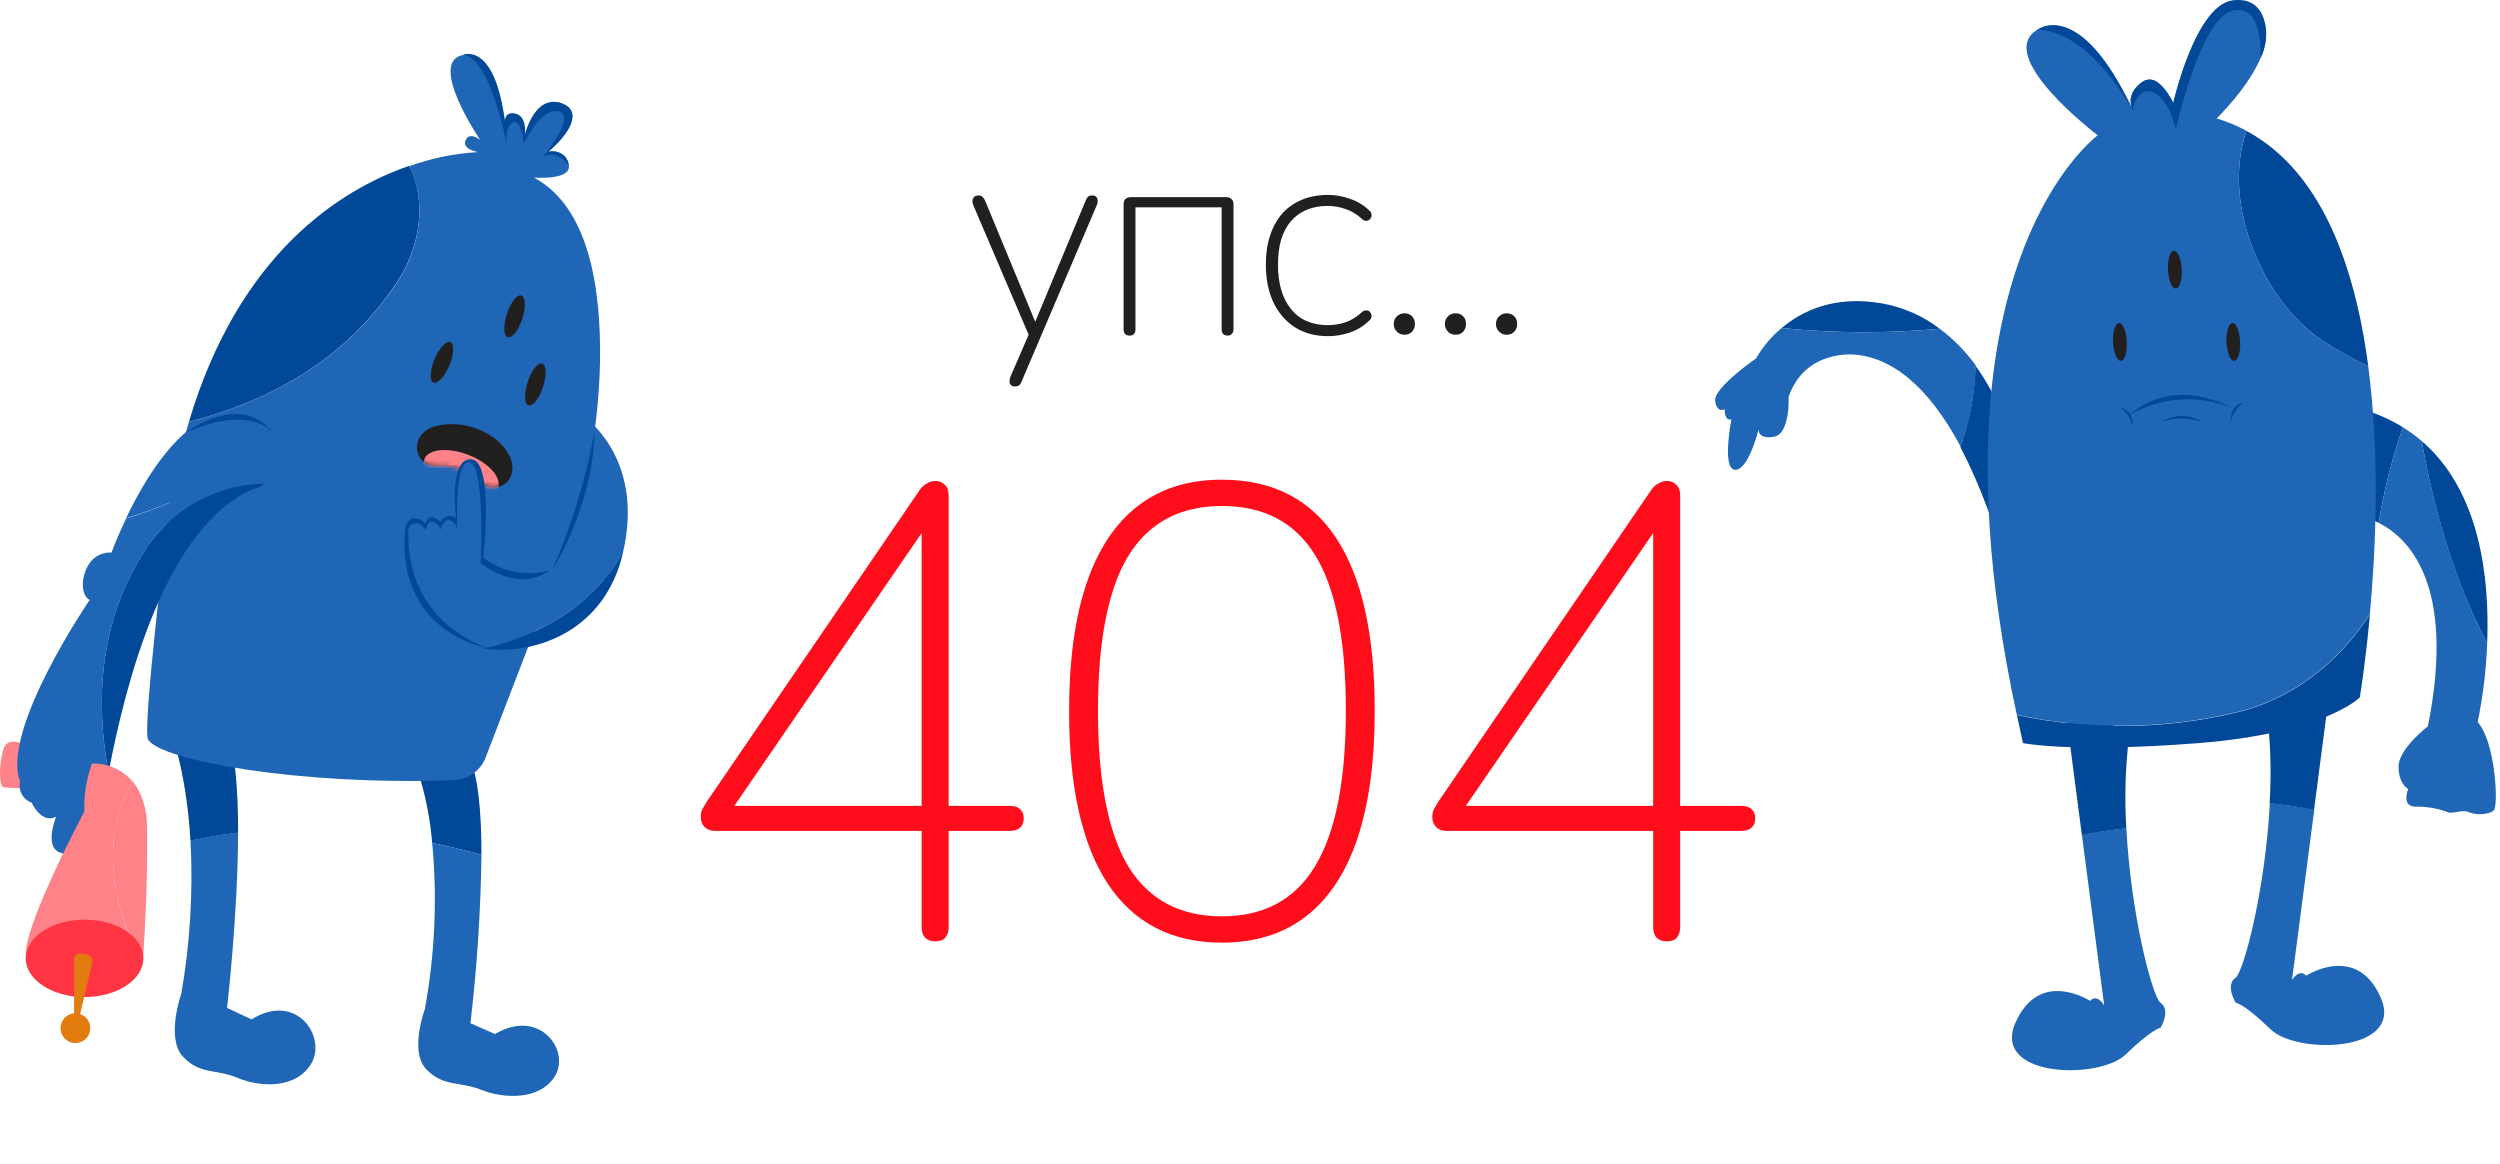 <svg width="584" height="272" viewBox="0 0 584 272" fill="none" xmlns="http://www.w3.org/2000/svg">
<path d="M6.015 174.177C6.015 174.177 1.852 171.599 0.794 175.041C-0.265 178.484 -0.265 183.541 0.794 183.924C3.142 184.121 5.502 184.121 7.849 183.924C7.849 183.924 10.079 176.245 6.015 174.177Z" fill="#FF8289"/>
<path d="M109.283 176.231C109.283 176.231 99.913 169.601 97.641 180.226C99.381 185.647 100.494 191.251 100.957 196.928C104.866 197.721 108.718 198.656 112.472 199.69C112.472 189.689 111.696 180.552 109.283 176.231Z" fill="#014898"/>
<path d="M115.636 241.552L109.893 239.016C111.43 225.961 112.292 212.835 112.476 199.69C108.722 198.656 104.869 197.721 100.961 196.928C102.179 209.889 101.6 222.957 99.239 235.758C99.239 235.758 95.542 245.674 99.62 249.825C103.698 253.976 107.325 252.531 112.461 254.599C117.598 256.667 126.22 257.135 129.706 251.256C133.191 245.377 126.079 235.361 115.636 241.552Z" fill="#1F66B6"/>
<path d="M52.431 169.517C52.431 169.517 43.061 162.561 40.789 173.766C40.789 173.766 43.611 181.841 44.5 196.433C48.17 195.594 51.882 194.955 55.62 194.52C55.634 183.839 54.858 174.121 52.431 169.517Z" fill="#014898"/>
<path d="M58.781 238.124L53.037 235.46C53.037 235.46 55.592 213.545 55.62 194.463C51.881 194.898 48.169 195.536 44.5 196.375C45.13 208.308 44.415 220.274 42.369 232.046C42.369 232.046 38.686 242.458 42.708 246.793C46.73 251.128 50.413 249.627 55.549 251.808C60.686 253.99 69.308 254.472 72.793 248.295C76.279 242.118 69.209 231.607 58.781 238.124Z" fill="#1F66B6"/>
<path d="M93.916 64.049C97.868 56.895 99.462 48.14 96.287 40.178C96.065 39.687 95.805 39.213 95.511 38.762C79.537 44.315 55.858 59.133 44.117 98.558C64.099 93.401 82.218 83.074 93.916 64.049Z" fill="#014898"/>
<path d="M118.074 29.213C118.087 29.823 118.158 30.43 118.287 31.026C118.287 31.026 118.23 30.332 118.074 29.213Z" fill="#1F66B6"/>
<path d="M124.707 41.481C124.707 41.481 133.936 42.232 132.807 38.294C132.697 37.783 132.483 37.302 132.178 36.878C131.874 36.455 131.485 36.099 131.038 35.833C130.59 35.567 130.093 35.397 129.576 35.333C129.06 35.269 128.536 35.312 128.038 35.46C128.038 35.46 137.563 27.825 131.89 24.482C126.217 21.138 122.591 31.565 122.591 31.565C122.591 31.565 123.042 26.791 120.093 26.55C118.4 26.422 118.061 27.966 118.075 29.27C118.089 30.573 118.287 31.083 118.287 31.083C118.159 30.487 118.088 29.88 118.075 29.27C117.412 24.425 115.013 11.59 108.197 12.837C99.73 14.395 112.162 32.67 112.162 32.67C112.162 32.67 109.665 30.63 108.761 32.783C107.858 34.936 111.711 35.531 111.711 35.531C106.177 35.835 100.718 36.956 95.511 38.86C95.805 39.312 96.065 39.786 96.287 40.277C99.462 48.238 97.868 56.993 93.916 64.147C82.218 83.073 64.099 93.401 44.117 98.572C41.876 106.165 40.206 113.917 39.121 121.762C39.121 121.762 33.181 170.423 34.592 172.761C37.414 177.591 69.87 183.584 106.094 182.238C107.767 182.161 109.376 181.578 110.713 180.567C112.05 179.556 113.052 178.163 113.588 176.571L130.874 131.636C136.684 116.629 139.827 100.715 140.159 84.618C140.47 67.306 137.563 48.309 124.707 41.481Z" fill="#1F66B6"/>
<path d="M63.648 100.993C62.236 98.16 59.005 95.78 51.921 96.743C41.916 98.16 33.788 112 29.441 121.067C42.706 117.029 55.011 110.626 63.648 100.993Z" fill="#1F66B6"/>
<path d="M32.9 130.092C35.834 124.987 40.031 120.729 45.084 117.729C50.136 114.728 55.875 113.087 61.744 112.965C63.141 111.574 64.119 109.816 64.567 107.893C64.928 105.553 64.61 103.157 63.649 100.994C55.013 110.627 42.708 117.03 29.443 121.139C27.27 125.7 26.042 129.086 26.042 129.086C26.042 129.086 20.623 128.449 19.424 135.418C19.424 135.418 18.817 138.889 20.934 140.164C20.934 140.164 0.162 170.537 4.678 182.55C4.445 183.566 4.592 184.633 5.091 185.547C5.591 186.461 6.408 187.159 7.387 187.508C7.387 187.508 9.687 192.565 13.102 190.78C13.102 190.78 10.28 197.736 13.906 199.11C17.533 200.484 21.527 199.946 22.938 194.053C23.291 192.551 24.024 187.423 25.365 180.439C22.176 163.539 23.389 145.831 32.9 130.092Z" fill="#1F66B6"/>
<path d="M32.898 130.092C23.387 145.831 22.174 163.539 25.363 180.439C29.286 159.898 38.501 123.179 59.146 114.211C60.13 114.113 61.048 113.672 61.742 112.965C55.873 113.088 50.134 114.728 45.081 117.729C40.029 120.729 35.832 124.987 32.898 130.092Z" fill="#014898"/>
<path d="M43.383 101.094C43.383 101.094 55.956 91.277 63.647 100.995C63.647 100.995 58.51 94.252 43.383 101.094Z" fill="#014898"/>
<path d="M108.199 12.781C108.199 12.781 116.102 9.452 118.176 30.446C118.176 30.446 116.878 26.012 120.095 26.494C123.313 26.976 122.593 31.509 122.593 31.509C122.593 31.509 124.837 21.876 131.215 24.128C137.593 26.381 130.072 33.945 128.04 35.461C128.04 35.461 132.443 34.682 132.894 38.79C132.894 38.79 130.411 34.753 126.897 36.552C126.897 36.552 134.856 26.905 130.467 26.012C126.078 25.12 122.395 33.563 122.395 33.563C122.395 33.563 121.76 27.769 119.869 28.59C117.978 29.412 118.289 33.421 118.289 33.421C118.289 33.421 114.592 13.546 108.199 12.781Z" fill="#014898"/>
<path d="M30.897 182.464C29.721 181.132 28.269 180.074 26.643 179.364C25.018 178.655 23.257 178.31 21.485 178.355C20.185 181.942 19.581 185.746 19.706 189.561C19.706 189.561 -1.884 230.119 9.208 224.127C17.674 219.58 27.228 222.781 31.292 224.552C31.584 224.683 31.91 224.719 32.223 224.656C32.537 224.592 32.823 224.432 33.042 224.198C25.774 211.122 23.63 195.497 30.897 182.464Z" fill="#FF8289"/>
<path d="M34.367 193.741C34.367 188.273 32.828 184.746 30.895 182.408C23.628 195.441 25.73 211.067 33.04 224.171C33.289 223.909 33.439 223.568 33.463 223.207C33.802 218.362 34.522 206.278 34.367 193.741Z" fill="#FF8289"/>
<path d="M101.509 83.882C100.422 86.503 100.309 88.968 101.254 89.378C102.2 89.789 103.865 87.962 104.966 85.398C106.067 82.834 106.165 80.326 105.22 79.915C104.274 79.504 102.609 81.332 101.509 83.882Z" fill="#221F1F"/>
<path d="M123.284 89.193C122.395 91.885 122.465 94.35 123.439 94.69C124.413 95.03 125.951 93.145 126.84 90.44C127.729 87.734 127.658 85.283 126.67 84.929C125.683 84.575 124.173 86.487 123.284 89.179" fill="#221F1F"/>
<path d="M118.428 73.285C117.539 75.976 117.61 78.441 118.583 78.781C119.557 79.121 121.095 77.237 121.984 74.531C122.873 71.826 122.803 69.375 121.815 69.021C120.827 68.667 119.317 70.579 118.428 73.271" fill="#221F1F"/>
<path d="M111.233 111.959C110.011 110.835 108.574 109.972 107.009 109.421C105.445 108.871 103.785 108.645 102.131 108.758H101.976C96.698 109.197 95.076 101.122 102.089 99.465C109.102 97.807 117.273 101.618 119.347 107.313C121.14 112.299 116.088 116.337 111.233 111.959Z" fill="#221F1F"/>
<mask id="mask0_168_45434" style="mask-type:luminance" maskUnits="userSpaceOnUse" x="97" y="99" width="23" height="15">
<path d="M111.233 111.959C110.011 110.835 108.574 109.972 107.009 109.421C105.445 108.871 103.785 108.645 102.131 108.758H101.976C96.698 109.197 95.076 101.122 102.089 99.465C109.102 97.807 117.273 101.618 119.347 107.313C121.14 112.299 116.088 116.337 111.233 111.959Z" fill="white"/>
</mask>
<g mask="url(#mask0_168_45434)">
<path d="M116.327 114.013C115.396 116.435 110.768 116.846 106.012 115.033C101.256 113.22 98.166 109.692 99.112 107.27C100.057 104.847 104.671 104.436 109.427 106.264C114.183 108.091 117.273 111.59 116.327 114.013Z" fill="#FF8289"/>
</g>
<path d="M145.467 129.355C150.985 106.137 135.462 96.574 135.462 96.574L133.797 101.419L126.36 122.952C123.764 138.308 114.549 130.262 114.549 130.262C113.801 127.882 112.898 130.262 112.898 130.262V114.835C112.898 108.743 111.388 106.221 108.537 107.751C105.687 109.281 106.576 121.833 106.576 121.833C104.544 118.745 102.893 121.918 102.893 121.918C102.714 121.536 102.424 121.218 102.061 121.006C101.698 120.793 101.28 120.696 100.861 120.728C99.45 120.884 99.351 122.47 99.351 122.47C98.899 121.677 96.952 119.141 95.117 122.47C93.283 125.799 98.278 143.819 106.406 149.202C108.412 150.407 110.648 151.174 112.968 151.455C126.402 148.466 138.439 141.255 145.467 129.355Z" fill="#1F66B6"/>
<path d="M112.996 151.497C121.463 152.772 133.712 150.081 140.838 139.924C142.988 136.808 144.534 133.314 145.396 129.625C145.396 129.54 145.396 129.44 145.396 129.355C138.439 141.255 126.402 148.466 112.996 151.497Z" fill="#014898"/>
<path d="M128.278 133.278C125.657 134.004 122.903 134.109 120.234 133.585C117.565 133.062 115.054 131.924 112.897 130.261C112.897 130.261 115.55 107.255 109.891 107.34C109.891 107.34 105.009 106.263 106.519 120.968C106.223 120.766 105.888 120.63 105.536 120.571C105.183 120.511 104.822 120.529 104.477 120.623C104.132 120.718 103.812 120.886 103.538 121.117C103.265 121.347 103.044 121.635 102.892 121.96C102.892 121.96 100.451 119.126 99.392 122.271C99.392 122.271 95.921 119.098 94.764 123.064C94.764 123.064 90.347 146.382 115.254 151.808C115.254 151.808 94.609 146.779 95.399 123.617C95.476 123.224 95.684 122.869 95.99 122.612C96.295 122.354 96.679 122.209 97.078 122.2C98.574 122.115 99.406 123.858 99.406 123.858C99.406 123.858 99.9 121.577 101.043 121.846C102.186 122.115 102.977 123.716 102.977 123.716C102.977 123.716 103.372 121.124 105.079 121.549C105.585 121.718 106.026 122.041 106.342 122.472C106.658 122.903 106.833 123.422 106.843 123.957C106.843 123.957 105.954 107.396 109.665 108.006C113.377 108.615 112.29 131.564 112.29 131.564C112.29 131.564 120.955 138.747 128.278 133.278Z" fill="#014898"/>
<path d="M138.847 100.994C136.788 112.098 133.473 122.93 128.969 133.279C128.969 133.279 138.663 117.88 138.847 100.994Z" fill="#014898"/>
<path d="M33.491 223.872C33.491 228.859 27.352 232.91 19.76 232.91C12.168 232.91 6.016 228.859 6.016 223.872C6.016 218.886 12.168 214.834 19.746 214.834C27.324 214.834 33.491 218.871 33.491 223.872Z" fill="#FF3543"/>
<path d="M17.306 224.213V242.927L21.54 224.837C21.625 224.518 21.597 224.18 21.46 223.88C21.324 223.58 21.087 223.337 20.792 223.193C20.108 222.816 19.325 222.658 18.548 222.74C18.194 222.783 17.869 222.958 17.639 223.232C17.408 223.505 17.29 223.856 17.306 224.213Z" fill="#E27C0F"/>
<path d="M21.087 240.164C21.09 240.854 20.889 241.529 20.509 242.104C20.129 242.679 19.588 243.128 18.954 243.394C18.32 243.66 17.622 243.731 16.947 243.598C16.273 243.465 15.653 243.134 15.166 242.648C14.679 242.161 14.347 241.54 14.212 240.863C14.077 240.187 14.145 239.486 14.407 238.848C14.67 238.21 15.115 237.665 15.686 237.282C16.257 236.898 16.929 236.693 17.616 236.693C18.534 236.693 19.415 237.059 20.066 237.709C20.716 238.36 21.084 239.242 21.087 240.164Z" fill="#E27C0F"/>
<path d="M453.125 76.798C449.115 73.739 444.429 71.698 439.465 70.848C428.402 68.95 420.852 72.704 416.195 76.628C428.471 77.874 440.838 77.931 453.125 76.798Z" fill="#014898"/>
<path d="M453.122 76.797C440.836 77.93 428.469 77.873 416.193 76.627C413.794 78.607 411.772 81.007 410.224 83.71C410.224 83.71 400.261 90.623 400.656 93.627C401.051 96.63 402.886 95.61 402.886 95.61C402.886 98.571 404.452 97.976 404.452 97.976C404.452 97.976 402.166 109.62 405.313 109.748C408.46 109.875 410.788 100.356 410.788 100.356C410.788 100.356 410.661 102.721 414.443 102.013C418.225 101.305 417.83 92.649 417.83 92.649C421.767 81.458 433.352 82.846 433.352 82.846C444.133 83.781 452.247 93.556 457.991 104.294C460.179 98.213 461.375 91.817 461.533 85.353C459.172 82.094 456.337 79.21 453.122 76.797Z" fill="#1F66B6"/>
<path d="M467.773 97.211C466.24 93.013 464.121 89.054 461.479 85.453C461.322 91.917 460.126 98.313 457.938 104.394C462.747 113.764 466.419 123.681 468.874 133.93C470.666 111.293 467.773 97.211 467.773 97.211Z" fill="#014898"/>
<path d="M550.381 95.215C547.744 103.575 548.113 112.6 551.425 120.714C552.9 120.967 554.328 121.445 555.659 122.131C556.901 114.536 558.79 107.062 561.303 99.791C557.915 97.718 554.232 96.175 550.381 95.215Z" fill="#014898"/>
<path d="M565.719 103.033C568.541 119.041 573.254 135.517 581.001 150.278C581.594 135.304 579.463 114.82 565.719 103.033Z" fill="#014898"/>
<path d="M565.718 103.035C564.337 101.838 562.859 100.757 561.301 99.805C558.788 107.076 556.899 114.55 555.656 122.145C562.317 125.46 573.874 136.127 567.157 169.659C567.157 169.659 560.299 174.915 560.299 179.065C560.299 183.216 562.571 184.293 562.571 184.293C562.571 184.293 560.793 188.443 564.335 188.443C566.881 188.39 569.414 188.822 571.8 189.718C572.788 190.214 575.342 189.038 576.725 189.718C578.108 190.398 581.339 190.413 582.524 189.322C583.71 188.231 582.92 173.243 578.785 168.696C580.035 162.63 580.776 156.47 581 150.279C573.296 135.518 568.596 119.043 565.718 103.035Z" fill="#1F66B6"/>
<path d="M491.537 234.838C491.537 234.838 489.858 232.005 488.235 233.804C488.235 233.804 476.423 226.098 470.807 238.918C465.191 251.739 490.366 252.334 496.575 246.313C502.784 240.292 504.703 240.094 504.703 240.094C504.703 240.094 507.215 236 504.703 234.258C502.84 232.968 497.788 213.872 496.716 193.473C493.216 193.841 489.759 194.351 486.33 195.031L491.537 234.838Z" fill="#1F66B6"/>
<path d="M497.333 172.237C497.333 172.237 485.917 162.136 482.812 168.157L486.326 195.073C489.755 194.393 493.213 193.883 496.712 193.515C496.269 186.418 496.477 179.295 497.333 172.237Z" fill="#014898"/>
<path d="M535.407 228.958C535.407 228.958 537.087 226.124 538.709 227.923C538.709 227.923 550.521 220.217 556.137 233.037C561.753 245.858 536.579 246.453 530.384 240.432C524.189 234.412 522.241 234.213 522.241 234.213C522.241 234.213 519.73 230.119 522.241 228.377C524.104 227.073 529.156 207.991 530.243 187.592C533.728 187.96 537.185 188.47 540.614 189.15L535.407 228.958Z" fill="#1F66B6"/>
<path d="M529.551 166.358C529.551 166.358 540.967 156.257 544.071 162.278L540.558 189.194C537.129 188.514 533.671 188.004 530.186 187.636C530.617 180.539 530.405 173.417 529.551 166.358Z" fill="#014898"/>
<path d="M498.082 25.416C498.161 25.628 498.26 25.832 498.378 26.025L498.082 25.416Z" fill="#1F66B6"/>
<path d="M543.804 80.411C546.852 82.288 549.999 84 553.23 85.539C550.605 65.706 544.622 46.978 532.373 35.957C530.069 33.865 527.519 32.062 524.781 30.588C518.784 47.417 528.634 71.26 543.804 80.411Z" fill="#014898"/>
<path d="M543.805 80.41C528.635 71.259 518.785 47.417 524.783 30.559C522.56 29.363 520.225 28.39 517.812 27.654C517.812 27.654 537.116 9.125 525.884 1.348C514.651 -6.43 507.68 24.014 507.68 24.014C507.68 24.014 504.194 16.236 500.13 19.353C497.082 21.676 497.618 24.212 498.084 25.345L498.38 25.955C498.262 25.762 498.163 25.558 498.084 25.345C496.137 21.535 485.228 1.263 475.915 6.929C465.656 13.148 490.026 31.607 490.026 31.607C490.026 31.607 483.902 36.069 477.622 47.487C467.547 65.904 457.09 102.184 471.131 166.995C487.788 170.535 505.013 170.39 521.608 166.57C535.423 163.496 546.218 154.755 553.598 143.436C555.01 128.264 555.969 106.32 553.203 85.482C549.983 83.96 546.846 82.267 543.805 80.41Z" fill="#1F66B6"/>
<path d="M521.633 166.626C505.038 170.446 487.813 170.591 471.156 167.051C471.608 169.204 472.102 171.386 472.567 173.596C472.567 173.596 483.857 175.919 513.491 173.596C543.125 171.272 551.253 162.9 551.253 162.9C551.253 162.9 552.551 155.208 553.624 143.492C546.243 154.811 535.448 163.552 521.633 166.626Z" fill="#014898"/>
<path d="M506.438 62.999C506.537 65.435 507.327 67.39 508.23 67.376C509.133 67.362 509.768 65.365 509.641 62.928C509.514 60.491 508.738 58.536 507.849 58.565C506.96 58.593 506.311 60.576 506.438 62.999Z" fill="#221F1F"/>
<path d="M493.624 79.929C493.708 82.351 494.513 84.306 495.402 84.292C496.291 84.278 496.954 82.281 496.813 79.844C496.672 77.407 495.91 75.452 495.021 75.481C494.132 75.509 493.483 77.492 493.61 79.929" fill="#221F1F"/>
<path d="M521.521 75.481C520.632 75.481 519.983 77.492 520.11 79.929C520.237 82.366 520.999 84.306 521.888 84.292C522.777 84.278 523.44 82.281 523.299 79.844C523.158 77.407 522.41 75.452 521.521 75.481Z" fill="#221F1F"/>
<path d="M497.336 97.027C500.99 94.867 505.1 93.603 509.332 93.338C513.564 93.072 517.798 93.811 521.692 95.497C521.692 95.497 508.385 87.294 497.336 97.027Z" fill="#014898"/>
<path d="M495.23 95.215C495.23 95.215 498.448 95.498 498.222 99.706C497.818 97.886 496.751 96.284 495.23 95.215Z" fill="#014898"/>
<path d="M521.086 98.571C521.49 96.748 522.557 95.142 524.077 94.066C524.077 94.066 520.902 94.364 521.086 98.571Z" fill="#014898"/>
<path d="M504.855 98.57C507.979 97.499 511.37 97.499 514.494 98.57C513.055 97.647 511.382 97.156 509.675 97.156C507.967 97.156 506.294 97.647 504.855 98.57Z" fill="#014898"/>
<path d="M475.93 6.986C475.93 6.986 485.808 -1.018 498.395 26.025C498.381 26.025 488.376 7.156 475.93 6.986Z" fill="#014898"/>
<path d="M528.027 13.643C530.638 8.855 529.89 -1.387 521.296 0.157C512.702 1.701 507.679 24.084 507.679 24.084C504.179 17.681 501.738 17.426 499.113 20.344C498.368 21.065 497.89 22.018 497.757 23.048C497.623 24.078 497.843 25.123 498.379 26.011C498.303 25.047 498.518 24.082 498.996 23.243C499.474 22.404 500.194 21.729 501.06 21.307C506.352 20.84 508.286 30.26 508.286 30.26C508.286 30.26 513.93 4.308 521.466 2.523C529.001 0.738 528.027 13.643 528.027 13.643Z" fill="#014898"/>
<path d="M218.45 219.902C217.45 219.902 216.65 219.602 216.05 219.002C215.55 218.402 215.3 217.602 215.3 216.602V194.102H167C166 194.102 165.2 193.802 164.6 193.202C164 192.602 163.7 191.802 163.7 190.802C163.7 190.202 163.8 189.652 164 189.152C164.3 188.652 164.65 188.052 165.05 187.352L214.85 114.452C215.35 113.752 215.9 113.252 216.5 112.952C217.1 112.552 217.8 112.352 218.6 112.352C219.4 112.352 220.1 112.652 220.7 113.252C221.3 113.752 221.6 114.552 221.6 115.652V188.252H235.85C236.95 188.252 237.75 188.502 238.25 189.002C238.85 189.502 239.15 190.202 239.15 191.102C239.15 192.102 238.85 192.852 238.25 193.352C237.75 193.852 236.95 194.102 235.85 194.102H221.6V216.602C221.6 217.602 221.35 218.402 220.85 219.002C220.35 219.602 219.55 219.902 218.45 219.902ZM215.3 188.252V120.152H218.3L170.3 190.052V188.252H215.3ZM285.441 220.202C273.741 220.202 264.841 215.602 258.741 206.402C252.741 197.202 249.741 183.802 249.741 166.202C249.741 154.302 251.091 144.352 253.791 136.352C256.491 128.352 260.491 122.302 265.791 118.202C271.091 114.102 277.641 112.052 285.441 112.052C297.241 112.052 306.141 116.602 312.141 125.702C318.141 134.802 321.141 148.252 321.141 166.052C321.141 177.852 319.791 187.802 317.091 195.902C314.391 203.902 310.391 209.952 305.091 214.052C299.791 218.152 293.241 220.202 285.441 220.202ZM285.441 214.052C295.241 214.052 302.491 210.152 307.191 202.352C311.991 194.452 314.391 182.352 314.391 166.052C314.391 149.652 312.041 137.602 307.341 129.902C302.641 122.102 295.341 118.202 285.441 118.202C275.641 118.202 268.341 122.102 263.541 129.902C258.841 137.702 256.491 149.752 256.491 166.052C256.491 182.352 258.841 194.452 263.541 202.352C268.341 210.152 275.641 214.052 285.441 214.052ZM389.333 219.902C388.333 219.902 387.533 219.602 386.933 219.002C386.433 218.402 386.183 217.602 386.183 216.602V194.102H337.883C336.883 194.102 336.083 193.802 335.483 193.202C334.883 192.602 334.583 191.802 334.583 190.802C334.583 190.202 334.683 189.652 334.883 189.152C335.183 188.652 335.533 188.052 335.933 187.352L385.733 114.452C386.233 113.752 386.783 113.252 387.383 112.952C387.983 112.552 388.683 112.352 389.483 112.352C390.283 112.352 390.983 112.652 391.583 113.252C392.183 113.752 392.483 114.552 392.483 115.652V188.252H406.733C407.833 188.252 408.633 188.502 409.133 189.002C409.733 189.502 410.033 190.202 410.033 191.102C410.033 192.102 409.733 192.852 409.133 193.352C408.633 193.852 407.833 194.102 406.733 194.102H392.483V216.602C392.483 217.602 392.233 218.402 391.733 219.002C391.233 219.602 390.433 219.902 389.333 219.902ZM386.183 188.252V120.152H389.183L341.183 190.052V188.252H386.183Z" fill="#FF0D1B"/>
<path d="M237.078 90.276C236.682 90.276 236.374 90.166 236.154 89.946C235.934 89.726 235.824 89.44 235.824 89.088C235.824 88.736 235.89 88.384 236.022 88.032L240.576 77.538V78.858L227.376 47.97C227.2 47.53 227.134 47.156 227.178 46.848C227.222 46.496 227.354 46.21 227.574 45.99C227.838 45.77 228.19 45.66 228.63 45.66C229.026 45.66 229.312 45.77 229.488 45.99C229.708 46.166 229.906 46.43 230.082 46.782L242.622 77.076H241.038L253.644 46.782C253.82 46.386 253.996 46.1 254.172 45.924C254.392 45.748 254.722 45.66 255.162 45.66C255.602 45.66 255.91 45.77 256.086 45.99C256.306 46.21 256.416 46.496 256.416 46.848C256.46 47.156 256.394 47.508 256.218 47.904L238.662 89.088C238.486 89.528 238.288 89.836 238.068 90.012C237.848 90.188 237.518 90.276 237.078 90.276ZM263.859 78.396C263.419 78.396 263.067 78.264 262.803 78C262.583 77.736 262.473 77.384 262.473 76.944V47.706C262.473 47.178 262.605 46.782 262.869 46.518C263.177 46.21 263.595 46.056 264.123 46.056H286.497C287.025 46.056 287.421 46.21 287.685 46.518C287.993 46.782 288.147 47.178 288.147 47.706V76.944C288.147 77.384 288.015 77.736 287.751 78C287.531 78.264 287.201 78.396 286.761 78.396C286.321 78.396 285.969 78.264 285.705 78C285.485 77.736 285.375 77.384 285.375 76.944V48.432H265.245V76.944C265.245 77.384 265.135 77.736 264.915 78C264.695 78.264 264.343 78.396 263.859 78.396ZM310.285 78.528C307.249 78.528 304.631 77.824 302.431 76.416C300.275 75.008 298.603 73.05 297.415 70.542C296.271 68.034 295.699 65.108 295.699 61.764C295.699 59.256 296.029 57.012 296.689 55.032C297.349 53.008 298.295 51.292 299.527 49.884C300.803 48.476 302.343 47.398 304.147 46.65C305.951 45.902 307.997 45.528 310.285 45.528C311.957 45.528 313.651 45.836 315.367 46.452C317.127 47.024 318.689 47.992 320.053 49.356C320.273 49.576 320.383 49.818 320.383 50.082C320.427 50.346 320.383 50.61 320.251 50.874C320.163 51.094 320.009 51.27 319.789 51.402C319.569 51.534 319.305 51.6 318.997 51.6C318.689 51.556 318.381 51.38 318.073 51.072C316.797 49.928 315.477 49.158 314.113 48.762C312.793 48.322 311.495 48.102 310.219 48.102C308.327 48.102 306.655 48.41 305.203 49.026C303.751 49.642 302.519 50.544 301.507 51.732C300.539 52.876 299.791 54.306 299.263 56.022C298.779 57.694 298.537 59.63 298.537 61.83C298.537 66.23 299.549 69.684 301.573 72.192C303.597 74.7 306.479 75.954 310.219 75.954C311.495 75.954 312.793 75.756 314.113 75.36C315.477 74.92 316.797 74.128 318.073 72.984C318.381 72.676 318.689 72.522 318.997 72.522C319.305 72.478 319.569 72.522 319.789 72.654C320.009 72.786 320.163 72.984 320.251 73.248C320.383 73.468 320.427 73.71 320.383 73.974C320.383 74.238 320.273 74.48 320.053 74.7C318.689 76.064 317.127 77.054 315.367 77.67C313.651 78.242 311.957 78.528 310.285 78.528ZM328.085 78.198C327.381 78.198 326.787 77.956 326.303 77.472C325.819 76.988 325.577 76.394 325.577 75.69C325.577 74.942 325.819 74.348 326.303 73.908C326.787 73.424 327.381 73.182 328.085 73.182C328.833 73.182 329.427 73.424 329.867 73.908C330.307 74.348 330.527 74.942 330.527 75.69C330.527 76.394 330.307 76.988 329.867 77.472C329.427 77.956 328.833 78.198 328.085 78.198ZM340.027 78.198C339.323 78.198 338.729 77.956 338.245 77.472C337.761 76.988 337.519 76.394 337.519 75.69C337.519 74.942 337.761 74.348 338.245 73.908C338.729 73.424 339.323 73.182 340.027 73.182C340.775 73.182 341.369 73.424 341.809 73.908C342.249 74.348 342.469 74.942 342.469 75.69C342.469 76.394 342.249 76.988 341.809 77.472C341.369 77.956 340.775 78.198 340.027 78.198ZM351.969 78.198C351.265 78.198 350.671 77.956 350.187 77.472C349.703 76.988 349.461 76.394 349.461 75.69C349.461 74.942 349.703 74.348 350.187 73.908C350.671 73.424 351.265 73.182 351.969 73.182C352.717 73.182 353.311 73.424 353.751 73.908C354.191 74.348 354.411 74.942 354.411 75.69C354.411 76.394 354.191 76.988 353.751 77.472C353.311 77.956 352.717 78.198 351.969 78.198Z" fill="#221F1F"/>
</svg>
